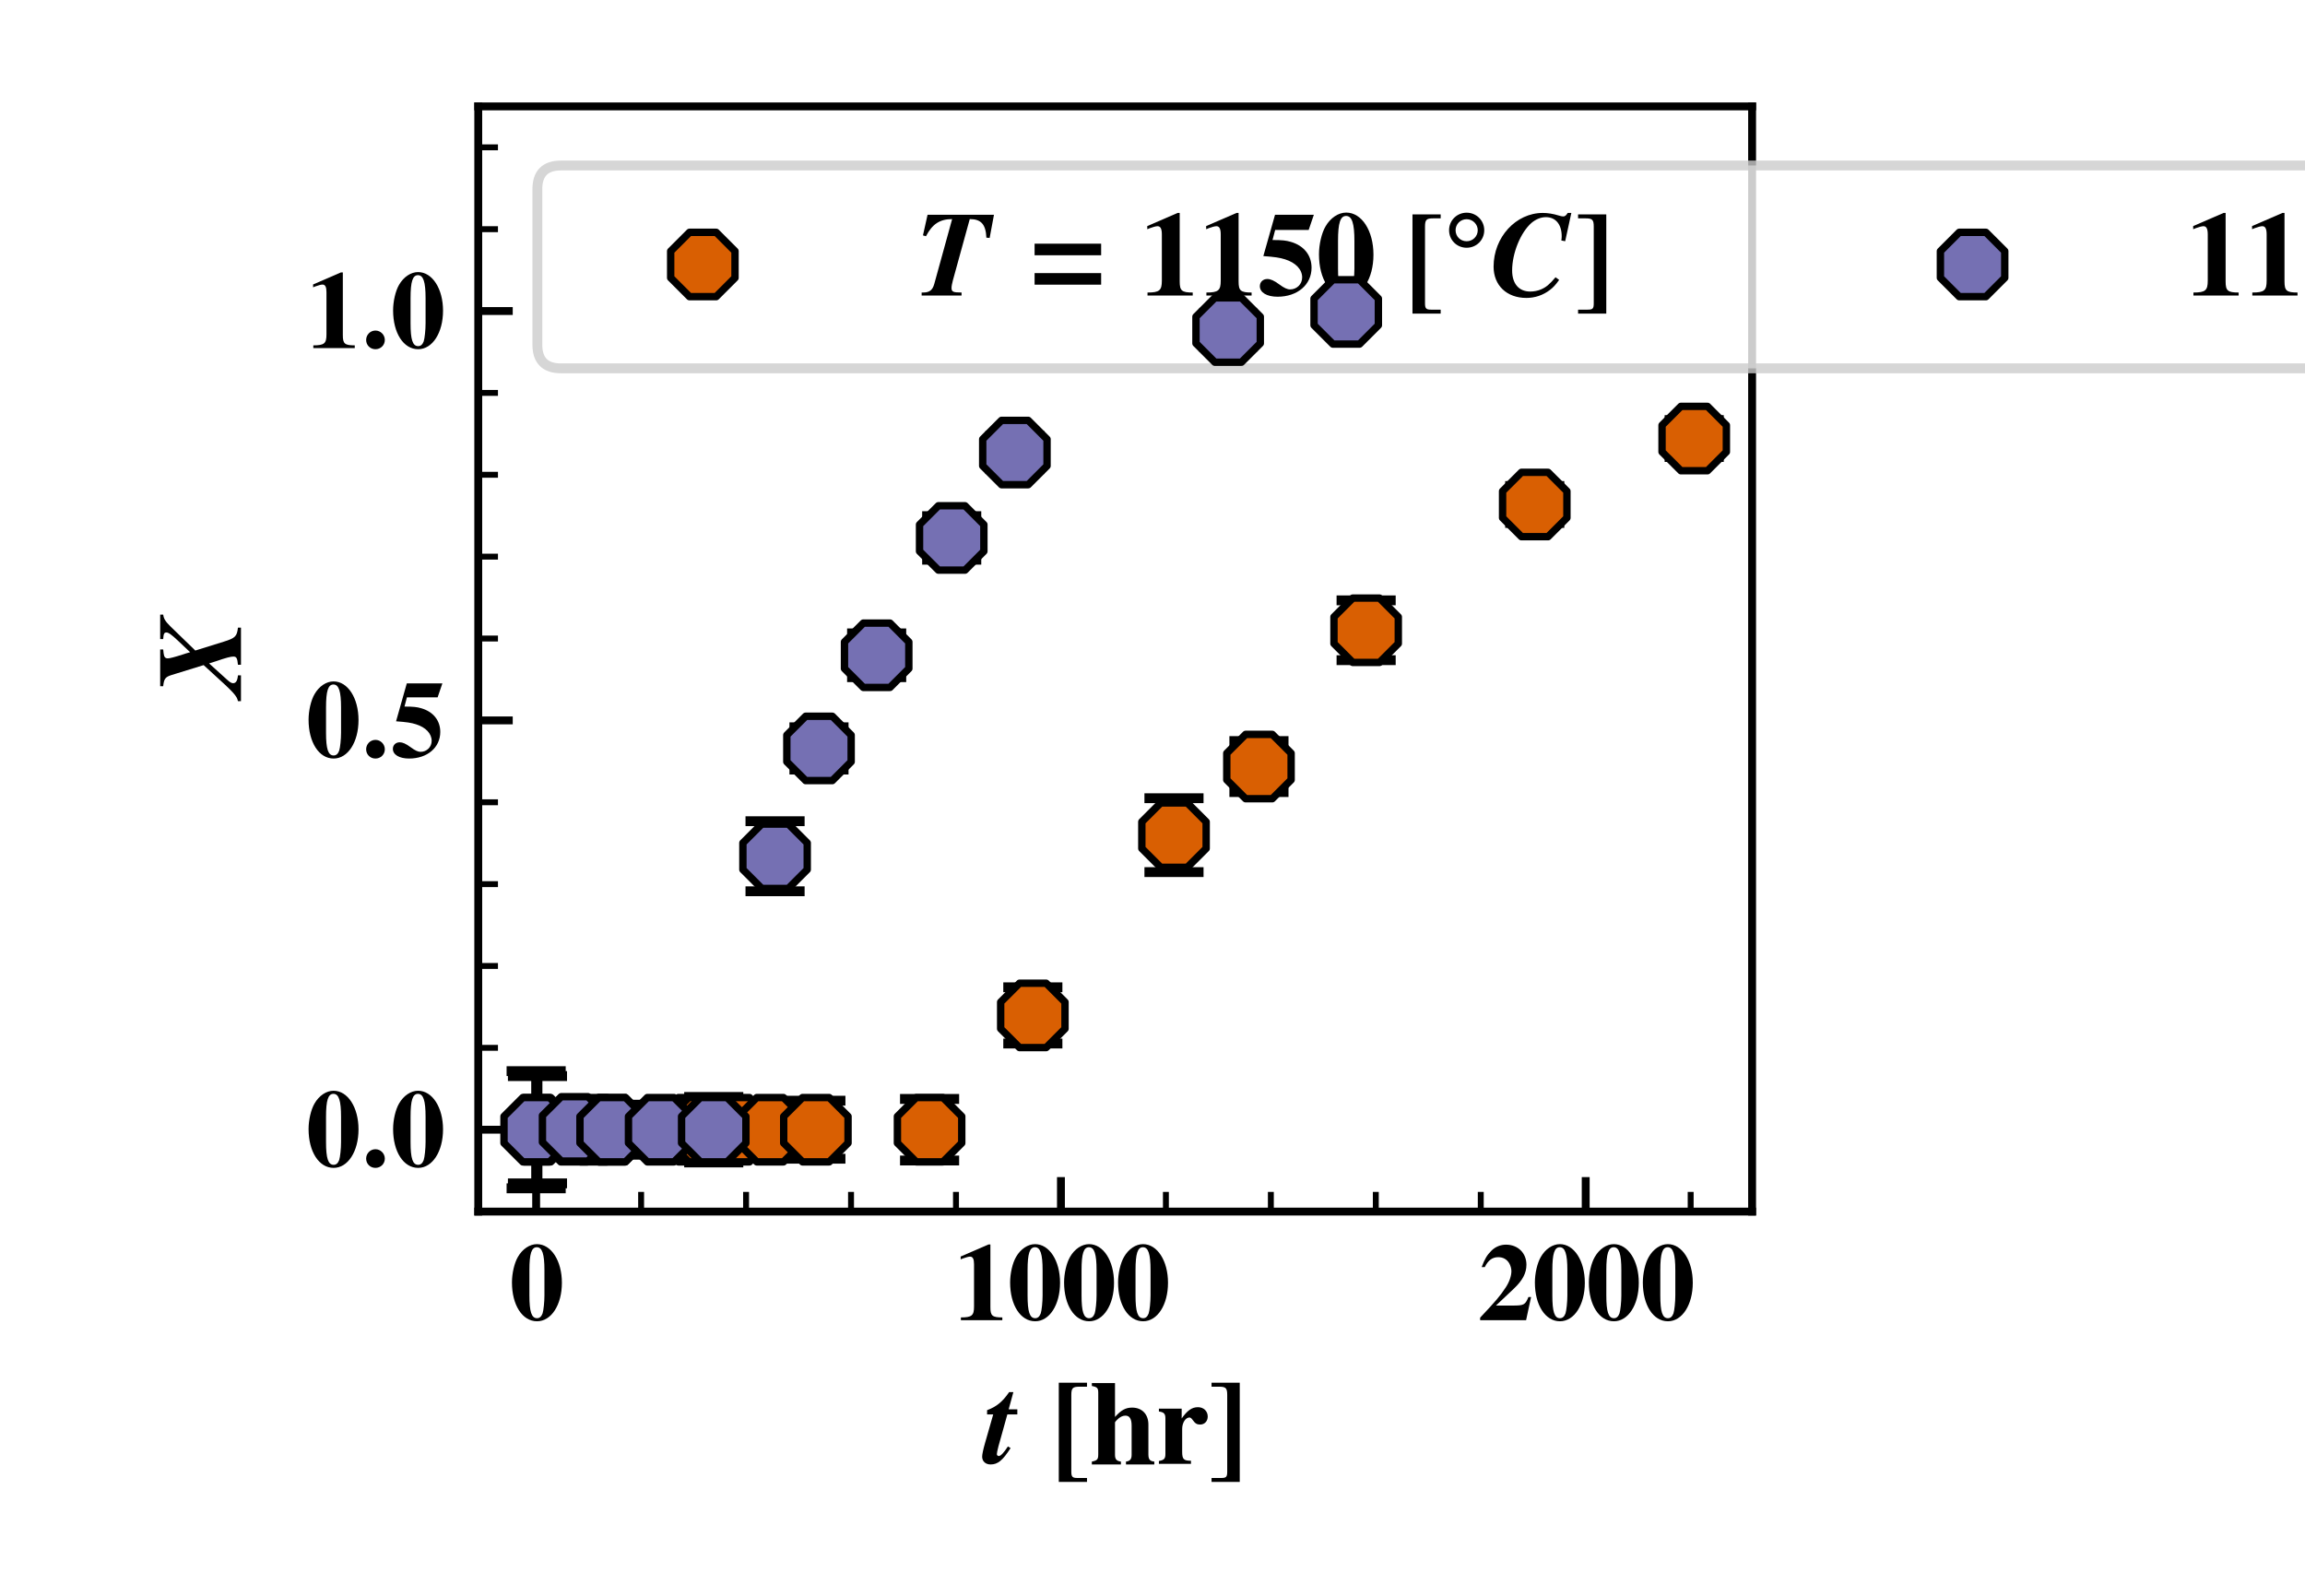 <?xml version="1.0" encoding="utf-8" standalone="no"?>
<!DOCTYPE svg PUBLIC "-//W3C//DTD SVG 1.1//EN"
  "http://www.w3.org/Graphics/SVG/1.1/DTD/svg11.dtd">
<svg xmlns:xlink="http://www.w3.org/1999/xlink" width="234pt" height="162pt" viewBox="0 0 234 162" xmlns="http://www.w3.org/2000/svg" version="1.1">
 <defs>
  <style type="text/css">*{stroke-linejoin: round; stroke-linecap: butt}</style>
 </defs>
 <g id="figure_1">
  <g id="patch_1">
   <path d="M 0 162 
L 234 162 
L 234 0 
L 0 0 
z
" style="fill: #ffffff"/>
  </g>
  <g id="axes_1">
   <g id="patch_2">
    <path d="M 48.552 122.997 
L 177.871 122.997 
L 177.871 10.8 
L 48.552 10.8 
z
" style="fill: #ffffff"/>
   </g>
   <g id="matplotlib.axis_1">
    <g id="xtick_1">
     <g id="line2d_1">
      <defs>
       <path id="m8ea1c57963" d="M 0 0 
L 0 -3.5 
" style="stroke: #000000; stroke-width: 0.8"/>
      </defs>
      <g>
       <use xlink:href="#m8ea1c57963" x="54.43" y="122.997" style="stroke: #000000; stroke-width: 0.8"/>
      </g>
     </g>
     <g id="text_1">
      <!-- $\mathdefault{0}$ -->
      <g transform="translate(51.703 134.02) scale(0.11 -0.11)">
       <defs>
        <path id="TeXGyreTermesX-Bold-30" d="M 3046 2166 
C 3046 3440 2426 4403 1600 4403 
C 1184 4403 762 4123 499 3664 
C 294 3313 154 2714 154 2185 
C 154 873 755 -64 1606 -64 
C 2432 -64 3046 886 3046 2166 
z
M 2035 1434 
C 2035 1058 1984 561 1926 389 
C 1856 203 1754 114 1606 114 
C 1286 114 1165 491 1165 1434 
L 1165 2892 
C 1165 3855 1286 4224 1594 4224 
C 1907 4224 2035 3829 2035 2892 
L 2035 1434 
z
" transform="scale(0.016)"/>
       </defs>
       <use xlink:href="#TeXGyreTermesX-Bold-30" transform="scale(0.996)"/>
      </g>
     </g>
    </g>
    <g id="xtick_2">
     <g id="line2d_2">
      <g>
       <use xlink:href="#m8ea1c57963" x="107.705" y="122.997" style="stroke: #000000; stroke-width: 0.8"/>
      </g>
     </g>
     <g id="text_2">
      <!-- $\mathdefault{1000}$ -->
      <g transform="translate(96.796 134.02) scale(0.11 -0.11)">
       <defs>
        <path id="TeXGyreTermesX-Bold-31" d="M 2829 0 
L 2829 159 
C 2246 159 2138 255 2138 746 
L 2138 4384 
L 2029 4384 
L 416 3686 
L 416 3521 
C 474 3540 525 3559 544 3572 
C 717 3635 877 3680 960 3680 
C 1120 3680 1190 3540 1190 3241 
L 1190 790 
C 1190 267 1062 159 429 159 
L 429 0 
L 2829 0 
z
" transform="scale(0.016)"/>
       </defs>
       <use xlink:href="#TeXGyreTermesX-Bold-31" transform="scale(0.996)"/>
       <use xlink:href="#TeXGyreTermesX-Bold-30" transform="translate(49.813 0) scale(0.996)"/>
       <use xlink:href="#TeXGyreTermesX-Bold-30" transform="translate(99.626 0) scale(0.996)"/>
       <use xlink:href="#TeXGyreTermesX-Bold-30" transform="translate(149.44 0) scale(0.996)"/>
      </g>
     </g>
    </g>
    <g id="xtick_3">
     <g id="line2d_3">
      <g>
       <use xlink:href="#m8ea1c57963" x="160.979" y="122.997" style="stroke: #000000; stroke-width: 0.8"/>
      </g>
     </g>
     <g id="text_3">
      <!-- $\mathdefault{2000}$ -->
      <g transform="translate(150.07 134.02) scale(0.11 -0.11)">
       <defs>
        <path id="TeXGyreTermesX-Bold-32" d="M 3059 1341 
L 2906 1341 
C 2720 884 2643 846 1990 846 
L 1024 846 
L 2061 1824 
C 2566 2301 2790 2726 2790 3210 
C 2790 3889 2298 4373 1606 4373 
C 1286 4373 979 4245 755 4016 
C 506 3768 378 3552 198 3075 
L 378 3075 
C 576 3469 813 3648 1158 3648 
C 1440 3648 1651 3527 1792 3298 
C 1869 3164 1920 2987 1920 2841 
C 1920 2561 1798 2211 1594 1900 
C 1267 1405 1043 1137 109 146 
L 109 0 
L 2771 0 
L 3059 1341 
z
" transform="scale(0.016)"/>
       </defs>
       <use xlink:href="#TeXGyreTermesX-Bold-32" transform="scale(0.996)"/>
       <use xlink:href="#TeXGyreTermesX-Bold-30" transform="translate(49.813 0) scale(0.996)"/>
       <use xlink:href="#TeXGyreTermesX-Bold-30" transform="translate(99.626 0) scale(0.996)"/>
       <use xlink:href="#TeXGyreTermesX-Bold-30" transform="translate(149.44 0) scale(0.996)"/>
      </g>
     </g>
    </g>
    <g id="xtick_4">
     <g id="line2d_4">
      <defs>
       <path id="m1dd889c143" d="M 0 0 
L 0 -2 
" style="stroke: #000000; stroke-width: 0.6"/>
      </defs>
      <g>
       <use xlink:href="#m1dd889c143" x="65.085" y="122.997" style="stroke: #000000; stroke-width: 0.6"/>
      </g>
     </g>
    </g>
    <g id="xtick_5">
     <g id="line2d_5">
      <g>
       <use xlink:href="#m1dd889c143" x="75.74" y="122.997" style="stroke: #000000; stroke-width: 0.6"/>
      </g>
     </g>
    </g>
    <g id="xtick_6">
     <g id="line2d_6">
      <g>
       <use xlink:href="#m1dd889c143" x="86.395" y="122.997" style="stroke: #000000; stroke-width: 0.6"/>
      </g>
     </g>
    </g>
    <g id="xtick_7">
     <g id="line2d_7">
      <g>
       <use xlink:href="#m1dd889c143" x="97.05" y="122.997" style="stroke: #000000; stroke-width: 0.6"/>
      </g>
     </g>
    </g>
    <g id="xtick_8">
     <g id="line2d_8">
      <g>
       <use xlink:href="#m1dd889c143" x="118.36" y="122.997" style="stroke: #000000; stroke-width: 0.6"/>
      </g>
     </g>
    </g>
    <g id="xtick_9">
     <g id="line2d_9">
      <g>
       <use xlink:href="#m1dd889c143" x="129.015" y="122.997" style="stroke: #000000; stroke-width: 0.6"/>
      </g>
     </g>
    </g>
    <g id="xtick_10">
     <g id="line2d_10">
      <g>
       <use xlink:href="#m1dd889c143" x="139.67" y="122.997" style="stroke: #000000; stroke-width: 0.6"/>
      </g>
     </g>
    </g>
    <g id="xtick_11">
     <g id="line2d_11">
      <g>
       <use xlink:href="#m1dd889c143" x="150.325" y="122.997" style="stroke: #000000; stroke-width: 0.6"/>
      </g>
     </g>
    </g>
    <g id="xtick_12">
     <g id="line2d_12">
      <g>
       <use xlink:href="#m1dd889c143" x="171.634" y="122.997" style="stroke: #000000; stroke-width: 0.6"/>
      </g>
     </g>
    </g>
    <g id="text_4">
     <!-- $t$ \textbf{[hr]} -->
     <g transform="translate(99.84 148.606) scale(0.12 -0.12)">
      <defs>
       <path id="NewTXBMI-74" d="M 1440 837 
L 1299 926 
C 1082 588 915 415 813 415 
C 762 415 710 460 710 511 
C 710 632 826 1073 1056 1864 
L 1267 2624 
L 1798 2624 
L 1798 2893 
L 1338 2893 
L 1587 3808 
L 1363 3808 
C 1018 3303 698 3037 192 2848 
L 192 2624 
L 518 2624 
L 83 1105 
C -13 773 -70 499 -70 383 
C -70 135 109 -32 378 -32 
C 762 -32 1018 180 1440 837 
z
" transform="scale(0.016)"/>
       <path id="TeXGyreTermesX-Bold-5b" d="M 1926 -960 
L 1926 -750 
L 1414 -750 
C 1152 -750 1094 -686 1094 -413 
L 1094 3650 
C 1094 4020 1165 4096 1523 4096 
L 1926 4096 
L 1926 4306 
L 429 4306 
L 429 -960 
L 1926 -960 
z
" transform="scale(0.016)"/>
       <path id="TeXGyreTermesX-Bold-68" d="M 3418 -32 
L 3418 121 
C 3187 140 3104 235 3104 503 
L 3104 2086 
C 3104 2635 2765 2986 2240 2986 
C 1901 2986 1664 2859 1331 2490 
L 1331 4288 
L 102 4288 
L 102 4134 
C 397 4076 442 4024 442 3763 
L 442 504 
C 442 236 390 178 102 121 
L 102 -32 
L 1645 -32 
L 1645 121 
C 1408 152 1331 249 1331 485 
L 1331 2190 
C 1331 2216 1376 2279 1440 2336 
C 1581 2484 1734 2560 1882 2560 
C 2106 2560 2214 2387 2214 2030 
L 2214 484 
C 2214 249 2131 146 1914 121 
L 1914 -32 
L 3418 -32 
z
" transform="scale(0.016)"/>
       <path id="TeXGyreTermesX-Bold-72" d="M 2778 2512 
C 2778 2798 2560 3008 2259 3008 
C 1939 3008 1696 2836 1395 2410 
L 1395 2932 
L 186 2932 
L 186 2779 
C 461 2741 531 2658 531 2404 
L 531 533 
C 531 272 467 203 186 152 
L 186 0 
L 1888 0 
L 1888 165 
C 1498 165 1421 248 1421 645 
L 1421 1854 
C 1421 2186 1600 2461 1811 2461 
C 1862 2461 1920 2417 1990 2315 
C 2112 2143 2208 2086 2374 2086 
C 2611 2086 2778 2264 2778 2512 
z
" transform="scale(0.016)"/>
       <path id="TeXGyreTermesX-Bold-5d" d="M 1702 -960 
L 1702 4306 
L 205 4306 
L 205 4096 
L 608 4096 
C 966 4096 1037 4020 1037 3650 
L 1037 -413 
C 1037 -693 986 -750 717 -750 
L 205 -750 
L 205 -960 
L 1702 -960 
z
" transform="scale(0.016)"/>
      </defs>
      <use xlink:href="#NewTXBMI-74" transform="scale(0.996)"/>
      <use xlink:href="#TeXGyreTermesX-Bold-5b" transform="translate(56.887 0) scale(0.996)"/>
      <use xlink:href="#TeXGyreTermesX-Bold-68" transform="translate(90.062 0) scale(0.996)"/>
      <use xlink:href="#TeXGyreTermesX-Bold-72" transform="translate(145.455 0) scale(0.996)"/>
      <use xlink:href="#TeXGyreTermesX-Bold-5d" transform="translate(189.689 0) scale(0.996)"/>
     </g>
    </g>
   </g>
   <g id="matplotlib.axis_2">
    <g id="ytick_1">
     <g id="line2d_13">
      <defs>
       <path id="m67f86e4863" d="M 0 0 
L 3.5 0 
" style="stroke: #000000; stroke-width: 0.8"/>
      </defs>
      <g>
       <use xlink:href="#m67f86e4863" x="48.552" y="114.686" style="stroke: #000000; stroke-width: 0.8"/>
      </g>
     </g>
     <g id="text_5">
      <!-- $\mathdefault{0.0}$ -->
      <g transform="translate(31.056 118.448) scale(0.11 -0.11)">
       <defs>
        <path id="NewTXBMI-93" d="M 1344 473 
C 1344 768 1101 1017 800 1017 
C 493 1017 262 761 262 473 
C 262 173 493 -64 800 -64 
C 1101 -64 1344 166 1344 473 
z
" transform="scale(0.016)"/>
       </defs>
       <use xlink:href="#TeXGyreTermesX-Bold-30" transform="scale(0.996)"/>
       <use xlink:href="#NewTXBMI-93" transform="translate(51.407 0) scale(0.996)"/>
       <use xlink:href="#TeXGyreTermesX-Bold-30" transform="translate(78.007 0) scale(0.996)"/>
      </g>
     </g>
    </g>
    <g id="ytick_2">
     <g id="line2d_14">
      <g>
       <use xlink:href="#m67f86e4863" x="48.552" y="73.132" style="stroke: #000000; stroke-width: 0.8"/>
      </g>
     </g>
     <g id="text_6">
      <!-- $\mathdefault{0.5}$ -->
      <g transform="translate(31.056 76.893) scale(0.11 -0.11)">
       <defs>
        <path id="TeXGyreTermesX-Bold-35" d="M 3008 4288 
L 947 4288 
L 326 2093 
C 934 2049 1197 2010 1478 1921 
C 2048 1743 2387 1381 2387 960 
C 2387 604 2106 324 1747 324 
C 1600 324 1427 400 1171 591 
C 896 795 704 877 538 877 
C 307 877 141 718 141 496 
C 141 159 512 -64 1082 -64 
C 2138 -64 2886 575 2886 1476 
C 2886 2140 2477 2652 1779 2850 
C 1536 2920 1338 2946 813 2946 
L 954 3481 
L 2733 3481 
L 3008 4288 
z
" transform="scale(0.016)"/>
       </defs>
       <use xlink:href="#TeXGyreTermesX-Bold-30" transform="scale(0.996)"/>
       <use xlink:href="#NewTXBMI-93" transform="translate(51.407 0) scale(0.996)"/>
       <use xlink:href="#TeXGyreTermesX-Bold-35" transform="translate(78.007 0) scale(0.996)"/>
      </g>
     </g>
    </g>
    <g id="ytick_3">
     <g id="line2d_15">
      <g>
       <use xlink:href="#m67f86e4863" x="48.552" y="31.577" style="stroke: #000000; stroke-width: 0.8"/>
      </g>
     </g>
     <g id="text_7">
      <!-- $\mathdefault{1.0}$ -->
      <g transform="translate(31.056 35.339) scale(0.11 -0.11)">
       <use xlink:href="#TeXGyreTermesX-Bold-31" transform="scale(0.996)"/>
       <use xlink:href="#NewTXBMI-93" transform="translate(51.407 0) scale(0.996)"/>
       <use xlink:href="#TeXGyreTermesX-Bold-30" transform="translate(78.007 0) scale(0.996)"/>
      </g>
     </g>
    </g>
    <g id="ytick_4">
     <g id="line2d_16">
      <defs>
       <path id="m6c1bcc1cb8" d="M 0 0 
L 2 0 
" style="stroke: #000000; stroke-width: 0.6"/>
      </defs>
      <g>
       <use xlink:href="#m6c1bcc1cb8" x="48.552" y="122.997" style="stroke: #000000; stroke-width: 0.6"/>
      </g>
     </g>
    </g>
    <g id="ytick_5">
     <g id="line2d_17">
      <g>
       <use xlink:href="#m6c1bcc1cb8" x="48.552" y="106.375" style="stroke: #000000; stroke-width: 0.6"/>
      </g>
     </g>
    </g>
    <g id="ytick_6">
     <g id="line2d_18">
      <g>
       <use xlink:href="#m6c1bcc1cb8" x="48.552" y="98.064" style="stroke: #000000; stroke-width: 0.6"/>
      </g>
     </g>
    </g>
    <g id="ytick_7">
     <g id="line2d_19">
      <g>
       <use xlink:href="#m6c1bcc1cb8" x="48.552" y="89.754" style="stroke: #000000; stroke-width: 0.6"/>
      </g>
     </g>
    </g>
    <g id="ytick_8">
     <g id="line2d_20">
      <g>
       <use xlink:href="#m6c1bcc1cb8" x="48.552" y="81.443" style="stroke: #000000; stroke-width: 0.6"/>
      </g>
     </g>
    </g>
    <g id="ytick_9">
     <g id="line2d_21">
      <g>
       <use xlink:href="#m6c1bcc1cb8" x="48.552" y="64.821" style="stroke: #000000; stroke-width: 0.6"/>
      </g>
     </g>
    </g>
    <g id="ytick_10">
     <g id="line2d_22">
      <g>
       <use xlink:href="#m6c1bcc1cb8" x="48.552" y="56.51" style="stroke: #000000; stroke-width: 0.6"/>
      </g>
     </g>
    </g>
    <g id="ytick_11">
     <g id="line2d_23">
      <g>
       <use xlink:href="#m6c1bcc1cb8" x="48.552" y="48.199" style="stroke: #000000; stroke-width: 0.6"/>
      </g>
     </g>
    </g>
    <g id="ytick_12">
     <g id="line2d_24">
      <g>
       <use xlink:href="#m6c1bcc1cb8" x="48.552" y="39.888" style="stroke: #000000; stroke-width: 0.6"/>
      </g>
     </g>
    </g>
    <g id="ytick_13">
     <g id="line2d_25">
      <g>
       <use xlink:href="#m6c1bcc1cb8" x="48.552" y="23.266" style="stroke: #000000; stroke-width: 0.6"/>
      </g>
     </g>
    </g>
    <g id="ytick_14">
     <g id="line2d_26">
      <g>
       <use xlink:href="#m6c1bcc1cb8" x="48.552" y="14.955" style="stroke: #000000; stroke-width: 0.6"/>
      </g>
     </g>
    </g>
    <g id="text_8">
     <!-- $X$ -->
     <g transform="translate(24.462 70.886) rotate(-90) scale(0.12 -0.12)">
      <defs>
       <path id="NewTXBMI-5e" d="M 3750 0 
L 3750 160 
C 3290 211 3194 301 3008 903 
L 2534 2423 
L 3808 3737 
C 4090 4019 4211 4096 4442 4128 
L 4442 4288 
L 3142 4288 
L 3142 4128 
L 3283 4115 
C 3430 4102 3494 4057 3494 3961 
C 3494 3846 3379 3685 3046 3333 
L 2445 2698 
C 2381 2910 2362 2986 2336 3050 
C 2189 3506 2118 3782 2118 3878 
C 2118 4025 2189 4083 2400 4108 
L 2592 4128 
L 2592 4288 
L 640 4288 
L 640 4128 
C 1024 4089 1120 4019 1222 3723 
L 1760 1981 
L 1325 1506 
C 314 390 122 211 -154 160 
L -154 0 
L 1216 0 
L 1216 160 
C 928 186 800 269 800 416 
C 800 499 845 583 992 743 
L 1850 1692 
L 1971 1308 
C 2144 814 2214 545 2214 403 
C 2214 237 2125 192 1779 160 
L 1779 0 
L 3750 0 
z
" transform="scale(0.016)"/>
      </defs>
      <use xlink:href="#NewTXBMI-5e" transform="scale(0.996)"/>
     </g>
    </g>
   </g>
   <g id="LineCollection_1">
    <path d="M 54.563 120.132 
L 54.563 109.241 
" clip-path="url(#pd977562318)" style="fill: none; stroke: #000000"/>
    <path d="M 58.278 117.007 
L 58.278 112.365 
" clip-path="url(#pd977562318)" style="fill: none; stroke: #000000"/>
    <path d="M 60.269 117.007 
L 60.269 112.365 
" clip-path="url(#pd977562318)" style="fill: none; stroke: #000000"/>
    <path d="M 62.126 116.025 
L 62.126 113.347 
" clip-path="url(#pd977562318)" style="fill: none; stroke: #000000"/>
    <path d="M 70.22 116.204 
L 70.22 113.169 
" clip-path="url(#pd977562318)" style="fill: none; stroke: #000000"/>
    <path d="M 71.282 116.382 
L 71.282 112.99 
" clip-path="url(#pd977562318)" style="fill: none; stroke: #000000"/>
    <path d="M 74.732 117.275 
L 74.732 112.097 
" clip-path="url(#pd977562318)" style="fill: none; stroke: #000000"/>
    <path d="M 78.182 117.364 
L 78.182 112.008 
" clip-path="url(#pd977562318)" style="fill: none; stroke: #000000"/>
    <path d="M 82.826 117.632 
L 82.826 111.74 
" clip-path="url(#pd977562318)" style="fill: none; stroke: #000000"/>
    <path d="M 94.37 117.811 
L 94.37 111.562 
" clip-path="url(#pd977562318)" style="fill: none; stroke: #000000"/>
    <path d="M 104.852 105.938 
L 104.852 100.225 
" clip-path="url(#pd977562318)" style="fill: none; stroke: #000000"/>
    <path d="M 119.182 88.531 
L 119.182 81.032 
" clip-path="url(#pd977562318)" style="fill: none; stroke: #000000"/>
    <path d="M 127.807 80.407 
L 127.807 75.23 
" clip-path="url(#pd977562318)" style="fill: none; stroke: #000000"/>
    <path d="M 138.688 67.017 
L 138.688 60.947 
" clip-path="url(#pd977562318)" style="fill: none; stroke: #000000"/>
    <path d="M 155.805 53.091 
L 155.805 49.342 
" clip-path="url(#pd977562318)" style="fill: none; stroke: #000000"/>
    <path d="M 171.993 46.396 
L 171.993 42.647 
" clip-path="url(#pd977562318)" style="fill: none; stroke: #000000"/>
   </g>
   <g id="line2d_27">
    <defs>
     <path id="m28d82ee0dc" d="M 3 0 
L -3 -0 
" style="stroke: #000000"/>
    </defs>
    <g clip-path="url(#pd977562318)">
     <use xlink:href="#m28d82ee0dc" x="54.563" y="120.132" style="stroke: #000000"/>
     <use xlink:href="#m28d82ee0dc" x="58.278" y="117.007" style="stroke: #000000"/>
     <use xlink:href="#m28d82ee0dc" x="60.269" y="117.007" style="stroke: #000000"/>
     <use xlink:href="#m28d82ee0dc" x="62.126" y="116.025" style="stroke: #000000"/>
     <use xlink:href="#m28d82ee0dc" x="70.22" y="116.204" style="stroke: #000000"/>
     <use xlink:href="#m28d82ee0dc" x="71.282" y="116.382" style="stroke: #000000"/>
     <use xlink:href="#m28d82ee0dc" x="74.732" y="117.275" style="stroke: #000000"/>
     <use xlink:href="#m28d82ee0dc" x="78.182" y="117.364" style="stroke: #000000"/>
     <use xlink:href="#m28d82ee0dc" x="82.826" y="117.632" style="stroke: #000000"/>
     <use xlink:href="#m28d82ee0dc" x="94.37" y="117.811" style="stroke: #000000"/>
     <use xlink:href="#m28d82ee0dc" x="104.852" y="105.938" style="stroke: #000000"/>
     <use xlink:href="#m28d82ee0dc" x="119.182" y="88.531" style="stroke: #000000"/>
     <use xlink:href="#m28d82ee0dc" x="127.807" y="80.407" style="stroke: #000000"/>
     <use xlink:href="#m28d82ee0dc" x="138.688" y="67.017" style="stroke: #000000"/>
     <use xlink:href="#m28d82ee0dc" x="155.805" y="53.091" style="stroke: #000000"/>
     <use xlink:href="#m28d82ee0dc" x="171.993" y="46.396" style="stroke: #000000"/>
    </g>
   </g>
   <g id="line2d_28">
    <g clip-path="url(#pd977562318)">
     <use xlink:href="#m28d82ee0dc" x="54.563" y="109.241" style="stroke: #000000"/>
     <use xlink:href="#m28d82ee0dc" x="58.278" y="112.365" style="stroke: #000000"/>
     <use xlink:href="#m28d82ee0dc" x="60.269" y="112.365" style="stroke: #000000"/>
     <use xlink:href="#m28d82ee0dc" x="62.126" y="113.347" style="stroke: #000000"/>
     <use xlink:href="#m28d82ee0dc" x="70.22" y="113.169" style="stroke: #000000"/>
     <use xlink:href="#m28d82ee0dc" x="71.282" y="112.99" style="stroke: #000000"/>
     <use xlink:href="#m28d82ee0dc" x="74.732" y="112.097" style="stroke: #000000"/>
     <use xlink:href="#m28d82ee0dc" x="78.182" y="112.008" style="stroke: #000000"/>
     <use xlink:href="#m28d82ee0dc" x="82.826" y="111.74" style="stroke: #000000"/>
     <use xlink:href="#m28d82ee0dc" x="94.37" y="111.562" style="stroke: #000000"/>
     <use xlink:href="#m28d82ee0dc" x="104.852" y="100.225" style="stroke: #000000"/>
     <use xlink:href="#m28d82ee0dc" x="119.182" y="81.032" style="stroke: #000000"/>
     <use xlink:href="#m28d82ee0dc" x="127.807" y="75.23" style="stroke: #000000"/>
     <use xlink:href="#m28d82ee0dc" x="138.688" y="60.947" style="stroke: #000000"/>
     <use xlink:href="#m28d82ee0dc" x="155.805" y="49.342" style="stroke: #000000"/>
     <use xlink:href="#m28d82ee0dc" x="171.993" y="42.647" style="stroke: #000000"/>
    </g>
   </g>
   <g id="LineCollection_2">
    <path d="M 54.43 120.635 
L 54.43 108.737 
" clip-path="url(#pd977562318)" style="fill: none; stroke: #000000"/>
    <path d="M 58.333 116.173 
L 58.333 113.024 
" clip-path="url(#pd977562318)" style="fill: none; stroke: #000000"/>
    <path d="M 62.143 116.261 
L 62.143 113.112 
" clip-path="url(#pd977562318)" style="fill: none; stroke: #000000"/>
    <path d="M 67.068 117.223 
L 67.068 112.149 
" clip-path="url(#pd977562318)" style="fill: none; stroke: #000000"/>
    <path d="M 72.457 118.011 
L 72.457 111.362 
" clip-path="url(#pd977562318)" style="fill: none; stroke: #000000"/>
    <path d="M 78.683 90.482 
L 78.683 83.367 
" clip-path="url(#pd977562318)" style="fill: none; stroke: #000000"/>
    <path d="M 83.143 78.124 
L 83.143 73.832 
" clip-path="url(#pd977562318)" style="fill: none; stroke: #000000"/>
    <path d="M 88.997 68.744 
L 88.997 64.296 
" clip-path="url(#pd977562318)" style="fill: none; stroke: #000000"/>
    <path d="M 96.616 56.821 
L 96.616 52.398 
" clip-path="url(#pd977562318)" style="fill: none; stroke: #000000"/>
    <path d="M 103.028 47.617 
L 103.028 44.262 
" clip-path="url(#pd977562318)" style="fill: none; stroke: #000000"/>
    <path d="M 124.678 35.256 
L 124.678 31.752 
" clip-path="url(#pd977562318)" style="fill: none; stroke: #000000"/>
    <path d="M 136.665 33.152 
L 136.665 30.178 
" clip-path="url(#pd977562318)" style="fill: none; stroke: #000000"/>
   </g>
   <g id="line2d_29">
    <g clip-path="url(#pd977562318)">
     <use xlink:href="#m28d82ee0dc" x="54.43" y="120.635" style="stroke: #000000"/>
     <use xlink:href="#m28d82ee0dc" x="58.333" y="116.173" style="stroke: #000000"/>
     <use xlink:href="#m28d82ee0dc" x="62.143" y="116.261" style="stroke: #000000"/>
     <use xlink:href="#m28d82ee0dc" x="67.068" y="117.223" style="stroke: #000000"/>
     <use xlink:href="#m28d82ee0dc" x="72.457" y="118.011" style="stroke: #000000"/>
     <use xlink:href="#m28d82ee0dc" x="78.683" y="90.482" style="stroke: #000000"/>
     <use xlink:href="#m28d82ee0dc" x="83.143" y="78.124" style="stroke: #000000"/>
     <use xlink:href="#m28d82ee0dc" x="88.997" y="68.744" style="stroke: #000000"/>
     <use xlink:href="#m28d82ee0dc" x="96.616" y="56.821" style="stroke: #000000"/>
     <use xlink:href="#m28d82ee0dc" x="103.028" y="47.617" style="stroke: #000000"/>
     <use xlink:href="#m28d82ee0dc" x="124.678" y="35.256" style="stroke: #000000"/>
     <use xlink:href="#m28d82ee0dc" x="136.665" y="33.152" style="stroke: #000000"/>
    </g>
   </g>
   <g id="line2d_30">
    <g clip-path="url(#pd977562318)">
     <use xlink:href="#m28d82ee0dc" x="54.43" y="108.737" style="stroke: #000000"/>
     <use xlink:href="#m28d82ee0dc" x="58.333" y="113.024" style="stroke: #000000"/>
     <use xlink:href="#m28d82ee0dc" x="62.143" y="113.112" style="stroke: #000000"/>
     <use xlink:href="#m28d82ee0dc" x="67.068" y="112.149" style="stroke: #000000"/>
     <use xlink:href="#m28d82ee0dc" x="72.457" y="111.362" style="stroke: #000000"/>
     <use xlink:href="#m28d82ee0dc" x="78.683" y="83.367" style="stroke: #000000"/>
     <use xlink:href="#m28d82ee0dc" x="83.143" y="73.832" style="stroke: #000000"/>
     <use xlink:href="#m28d82ee0dc" x="88.997" y="64.296" style="stroke: #000000"/>
     <use xlink:href="#m28d82ee0dc" x="96.616" y="52.398" style="stroke: #000000"/>
     <use xlink:href="#m28d82ee0dc" x="103.028" y="44.262" style="stroke: #000000"/>
     <use xlink:href="#m28d82ee0dc" x="124.678" y="31.752" style="stroke: #000000"/>
     <use xlink:href="#m28d82ee0dc" x="136.665" y="30.178" style="stroke: #000000"/>
    </g>
   </g>
   <g id="patch_3">
    <path d="M 48.552 122.997 
L 48.552 10.8 
" style="fill: none; stroke: #000000; stroke-width: 0.8; stroke-linejoin: miter; stroke-linecap: square"/>
   </g>
   <g id="patch_4">
    <path d="M 177.871 122.997 
L 177.871 10.8 
" style="fill: none; stroke: #000000; stroke-width: 0.8; stroke-linejoin: miter; stroke-linecap: square"/>
   </g>
   <g id="patch_5">
    <path d="M 48.552 122.997 
L 177.871 122.997 
" style="fill: none; stroke: #000000; stroke-width: 0.8; stroke-linejoin: miter; stroke-linecap: square"/>
   </g>
   <g id="patch_6">
    <path d="M 48.552 10.8 
L 177.871 10.8 
" style="fill: none; stroke: #000000; stroke-width: 0.8; stroke-linejoin: miter; stroke-linecap: square"/>
   </g>
   <g id="legend_1">
    <g id="patch_7">
     <path d="M 56.952 37.394 
L 272.832 37.394 
Q 275.232 37.394 275.232 34.994 
L 275.232 19.2 
Q 275.232 16.8 272.832 16.8 
L 56.952 16.8 
Q 54.552 16.8 54.552 19.2 
L 54.552 34.994 
Q 54.552 37.394 56.952 37.394 
z
" style="fill: #ffffff; opacity: 0.8; stroke: #cccccc; stroke-linejoin: miter"/>
    </g>
    <g id="PathCollection_1">
     <defs>
      <path id="mdac52c9ef2" d="M -1.353 -3.266 
L -3.266 -1.353 
L -3.266 1.353 
L -1.353 3.266 
L 1.353 3.266 
L 3.266 1.353 
L 3.266 -1.353 
L 1.353 -3.266 
z
" style="stroke: #000000; stroke-width: 0.75"/>
     </defs>
     <g>
      <use xlink:href="#mdac52c9ef2" x="71.352" y="26.85" style="fill: #d95f02; stroke: #000000; stroke-width: 0.75"/>
     </g>
    </g>
    <g id="text_9">
     <!-- \textbf{$T = 1150$ [$^\circ C $]} -->
     <g transform="translate(92.952 30) scale(0.12 -0.12)">
      <defs>
       <path id="NewTXBMI-5a" d="M 3930 3057 
L 4160 4288 
L 634 4288 
L 390 3192 
L 550 3147 
C 883 3792 1286 4057 1939 4057 
L 992 621 
C 902 288 736 160 410 160 
L 320 160 
L 320 0 
L 2438 0 
L 2438 160 
C 1984 160 1907 199 1907 404 
C 1907 501 1933 629 1978 803 
L 2874 4057 
C 3475 4057 3725 3781 3757 3070 
L 3930 3057 
z
" transform="scale(0.016)"/>
       <path id="txbmiaX-3d" d="M 3930 2137 
L 3930 2752 
L 397 2752 
L 397 2137 
L 3930 2137 
z
M 3930 576 
L 3930 1190 
L 397 1190 
L 397 576 
L 3930 576 
z
" transform="scale(0.016)"/>
       <path id="txbsys-e" d="M 2955 1640 
C 2955 2347 2386 2915 1676 2915 
C 960 2915 397 2347 397 1640 
C 397 926 960 365 1676 365 
C 2386 365 2955 926 2955 1640 
z
M 2482 1640 
C 2482 1188 2117 838 1676 838 
C 1222 838 870 1188 870 1640 
C 870 2078 1222 2441 1676 2441 
C 2117 2441 2482 2078 2482 1640 
z
" transform="scale(0.016)"/>
       <path id="NewTXBMI-49" d="M 3686 828 
L 3494 969 
C 3174 590 2995 442 2726 326 
C 2547 249 2349 211 2150 211 
C 1549 211 1190 628 1190 1329 
C 1190 2253 1638 3344 2214 3852 
C 2451 4051 2714 4160 2982 4160 
C 3501 4160 3821 3775 3821 3146 
C 3821 3062 3814 3004 3802 2921 
L 4006 2882 
L 4333 4384 
L 4141 4384 
C 4051 4243 3994 4198 3898 4198 
C 3846 4198 3750 4218 3654 4250 
C 3366 4339 3078 4384 2816 4384 
C 1389 4384 205 3094 205 1534 
C 205 539 902 -128 1946 -128 
C 2400 -128 2822 13 3187 289 
C 3373 431 3482 546 3686 828 
z
" transform="scale(0.016)"/>
      </defs>
      <use xlink:href="#NewTXBMI-5a" transform="scale(0.996)"/>
      <use xlink:href="#txbmiaX-3d" transform="translate(94.324 0) scale(0.996)"/>
      <use xlink:href="#TeXGyreTermesX-Bold-31" transform="translate(189.345 0) scale(0.996)"/>
      <use xlink:href="#TeXGyreTermesX-Bold-31" transform="translate(239.159 0) scale(0.996)"/>
      <use xlink:href="#TeXGyreTermesX-Bold-35" transform="translate(288.972 0) scale(0.996)"/>
      <use xlink:href="#TeXGyreTermesX-Bold-30" transform="translate(338.785 0) scale(0.996)"/>
      <use xlink:href="#TeXGyreTermesX-Bold-5b" transform="translate(413.505 0) scale(0.996)"/>
      <use xlink:href="#txbsys-e" transform="translate(446.68 36.164) scale(0.727)"/>
      <use xlink:href="#NewTXBMI-49" transform="translate(485.686 0) scale(0.996)"/>
      <use xlink:href="#TeXGyreTermesX-Bold-5d" transform="translate(557.168 0) scale(0.996)"/>
     </g>
    </g>
    <g id="PathCollection_2">
     <defs>
      <path id="mdf8f9d9e17" d="M -1.353 -3.266 
L -3.266 -1.353 
L -3.266 1.353 
L -1.353 3.266 
L 1.353 3.266 
L 3.266 1.353 
L 3.266 -1.353 
L 1.353 -3.266 
z
" style="stroke: #000000; stroke-width: 0.75"/>
     </defs>
     <g>
      <use xlink:href="#mdf8f9d9e17" x="200.253" y="26.85" style="fill: #7570b3; stroke: #000000; stroke-width: 0.75"/>
     </g>
    </g>
    <g id="text_10">
     <!-- \textbf{$1175$ [$^\circ C $]} -->
     <g transform="translate(221.853 30) scale(0.12 -0.12)">
      <defs>
       <path id="TeXGyreTermesX-Bold-37" d="M 3053 4327 
L 390 4327 
L 109 2916 
L 269 2916 
C 390 3322 544 3456 896 3456 
L 2221 3456 
L 941 32 
L 1549 32 
L 3053 4327 
z
" transform="scale(0.016)"/>
      </defs>
      <use xlink:href="#TeXGyreTermesX-Bold-31" transform="scale(0.996)"/>
      <use xlink:href="#TeXGyreTermesX-Bold-31" transform="translate(49.813 0) scale(0.996)"/>
      <use xlink:href="#TeXGyreTermesX-Bold-37" transform="translate(99.626 0) scale(0.996)"/>
      <use xlink:href="#TeXGyreTermesX-Bold-35" transform="translate(149.44 0) scale(0.996)"/>
      <use xlink:href="#TeXGyreTermesX-Bold-5b" transform="translate(224.159 0) scale(0.996)"/>
      <use xlink:href="#txbsys-e" transform="translate(257.335 36.164) scale(0.727)"/>
      <use xlink:href="#NewTXBMI-49" transform="translate(296.34 0) scale(0.996)"/>
      <use xlink:href="#TeXGyreTermesX-Bold-5d" transform="translate(367.822 0) scale(0.996)"/>
     </g>
    </g>
   </g>
   <g id="PathCollection_3">
    <g clip-path="url(#pd977562318)">
     <use xlink:href="#mdac52c9ef2" x="54.563" y="114.686" style="fill: #d95f02; stroke: #000000; stroke-width: 0.75"/>
     <use xlink:href="#mdac52c9ef2" x="58.278" y="114.686" style="fill: #d95f02; stroke: #000000; stroke-width: 0.75"/>
     <use xlink:href="#mdac52c9ef2" x="60.269" y="114.686" style="fill: #d95f02; stroke: #000000; stroke-width: 0.75"/>
     <use xlink:href="#mdac52c9ef2" x="62.126" y="114.686" style="fill: #d95f02; stroke: #000000; stroke-width: 0.75"/>
     <use xlink:href="#mdac52c9ef2" x="70.22" y="114.686" style="fill: #d95f02; stroke: #000000; stroke-width: 0.75"/>
     <use xlink:href="#mdac52c9ef2" x="71.282" y="114.686" style="fill: #d95f02; stroke: #000000; stroke-width: 0.75"/>
     <use xlink:href="#mdac52c9ef2" x="74.732" y="114.686" style="fill: #d95f02; stroke: #000000; stroke-width: 0.75"/>
     <use xlink:href="#mdac52c9ef2" x="78.182" y="114.686" style="fill: #d95f02; stroke: #000000; stroke-width: 0.75"/>
     <use xlink:href="#mdac52c9ef2" x="82.826" y="114.686" style="fill: #d95f02; stroke: #000000; stroke-width: 0.75"/>
     <use xlink:href="#mdac52c9ef2" x="94.37" y="114.686" style="fill: #d95f02; stroke: #000000; stroke-width: 0.75"/>
     <use xlink:href="#mdac52c9ef2" x="104.852" y="103.081" style="fill: #d95f02; stroke: #000000; stroke-width: 0.75"/>
     <use xlink:href="#mdac52c9ef2" x="119.182" y="84.781" style="fill: #d95f02; stroke: #000000; stroke-width: 0.75"/>
     <use xlink:href="#mdac52c9ef2" x="127.807" y="77.818" style="fill: #d95f02; stroke: #000000; stroke-width: 0.75"/>
     <use xlink:href="#mdac52c9ef2" x="138.688" y="63.982" style="fill: #d95f02; stroke: #000000; stroke-width: 0.75"/>
     <use xlink:href="#mdac52c9ef2" x="155.805" y="51.216" style="fill: #d95f02; stroke: #000000; stroke-width: 0.75"/>
     <use xlink:href="#mdac52c9ef2" x="171.993" y="44.521" style="fill: #d95f02; stroke: #000000; stroke-width: 0.75"/>
    </g>
   </g>
   <g id="PathCollection_4">
    <g clip-path="url(#pd977562318)">
     <use xlink:href="#mdf8f9d9e17" x="54.43" y="114.686" style="fill: #7570b3; stroke: #000000; stroke-width: 0.75"/>
     <use xlink:href="#mdf8f9d9e17" x="58.333" y="114.599" style="fill: #7570b3; stroke: #000000; stroke-width: 0.75"/>
     <use xlink:href="#mdf8f9d9e17" x="62.143" y="114.686" style="fill: #7570b3; stroke: #000000; stroke-width: 0.75"/>
     <use xlink:href="#mdf8f9d9e17" x="67.068" y="114.686" style="fill: #7570b3; stroke: #000000; stroke-width: 0.75"/>
     <use xlink:href="#mdf8f9d9e17" x="72.457" y="114.686" style="fill: #7570b3; stroke: #000000; stroke-width: 0.75"/>
     <use xlink:href="#mdf8f9d9e17" x="78.683" y="86.925" style="fill: #7570b3; stroke: #000000; stroke-width: 0.75"/>
     <use xlink:href="#mdf8f9d9e17" x="83.143" y="75.978" style="fill: #7570b3; stroke: #000000; stroke-width: 0.75"/>
     <use xlink:href="#mdf8f9d9e17" x="88.997" y="66.52" style="fill: #7570b3; stroke: #000000; stroke-width: 0.75"/>
     <use xlink:href="#mdf8f9d9e17" x="96.616" y="54.61" style="fill: #7570b3; stroke: #000000; stroke-width: 0.75"/>
     <use xlink:href="#mdf8f9d9e17" x="103.028" y="45.94" style="fill: #7570b3; stroke: #000000; stroke-width: 0.75"/>
     <use xlink:href="#mdf8f9d9e17" x="124.678" y="33.504" style="fill: #7570b3; stroke: #000000; stroke-width: 0.75"/>
     <use xlink:href="#mdf8f9d9e17" x="136.665" y="31.665" style="fill: #7570b3; stroke: #000000; stroke-width: 0.75"/>
    </g>
   </g>
  </g>
 </g>
 <defs>
  <clipPath id="pd977562318">
   <rect x="48.552" y="10.8" width="129.318" height="112.197"/>
  </clipPath>
 </defs>
</svg>
